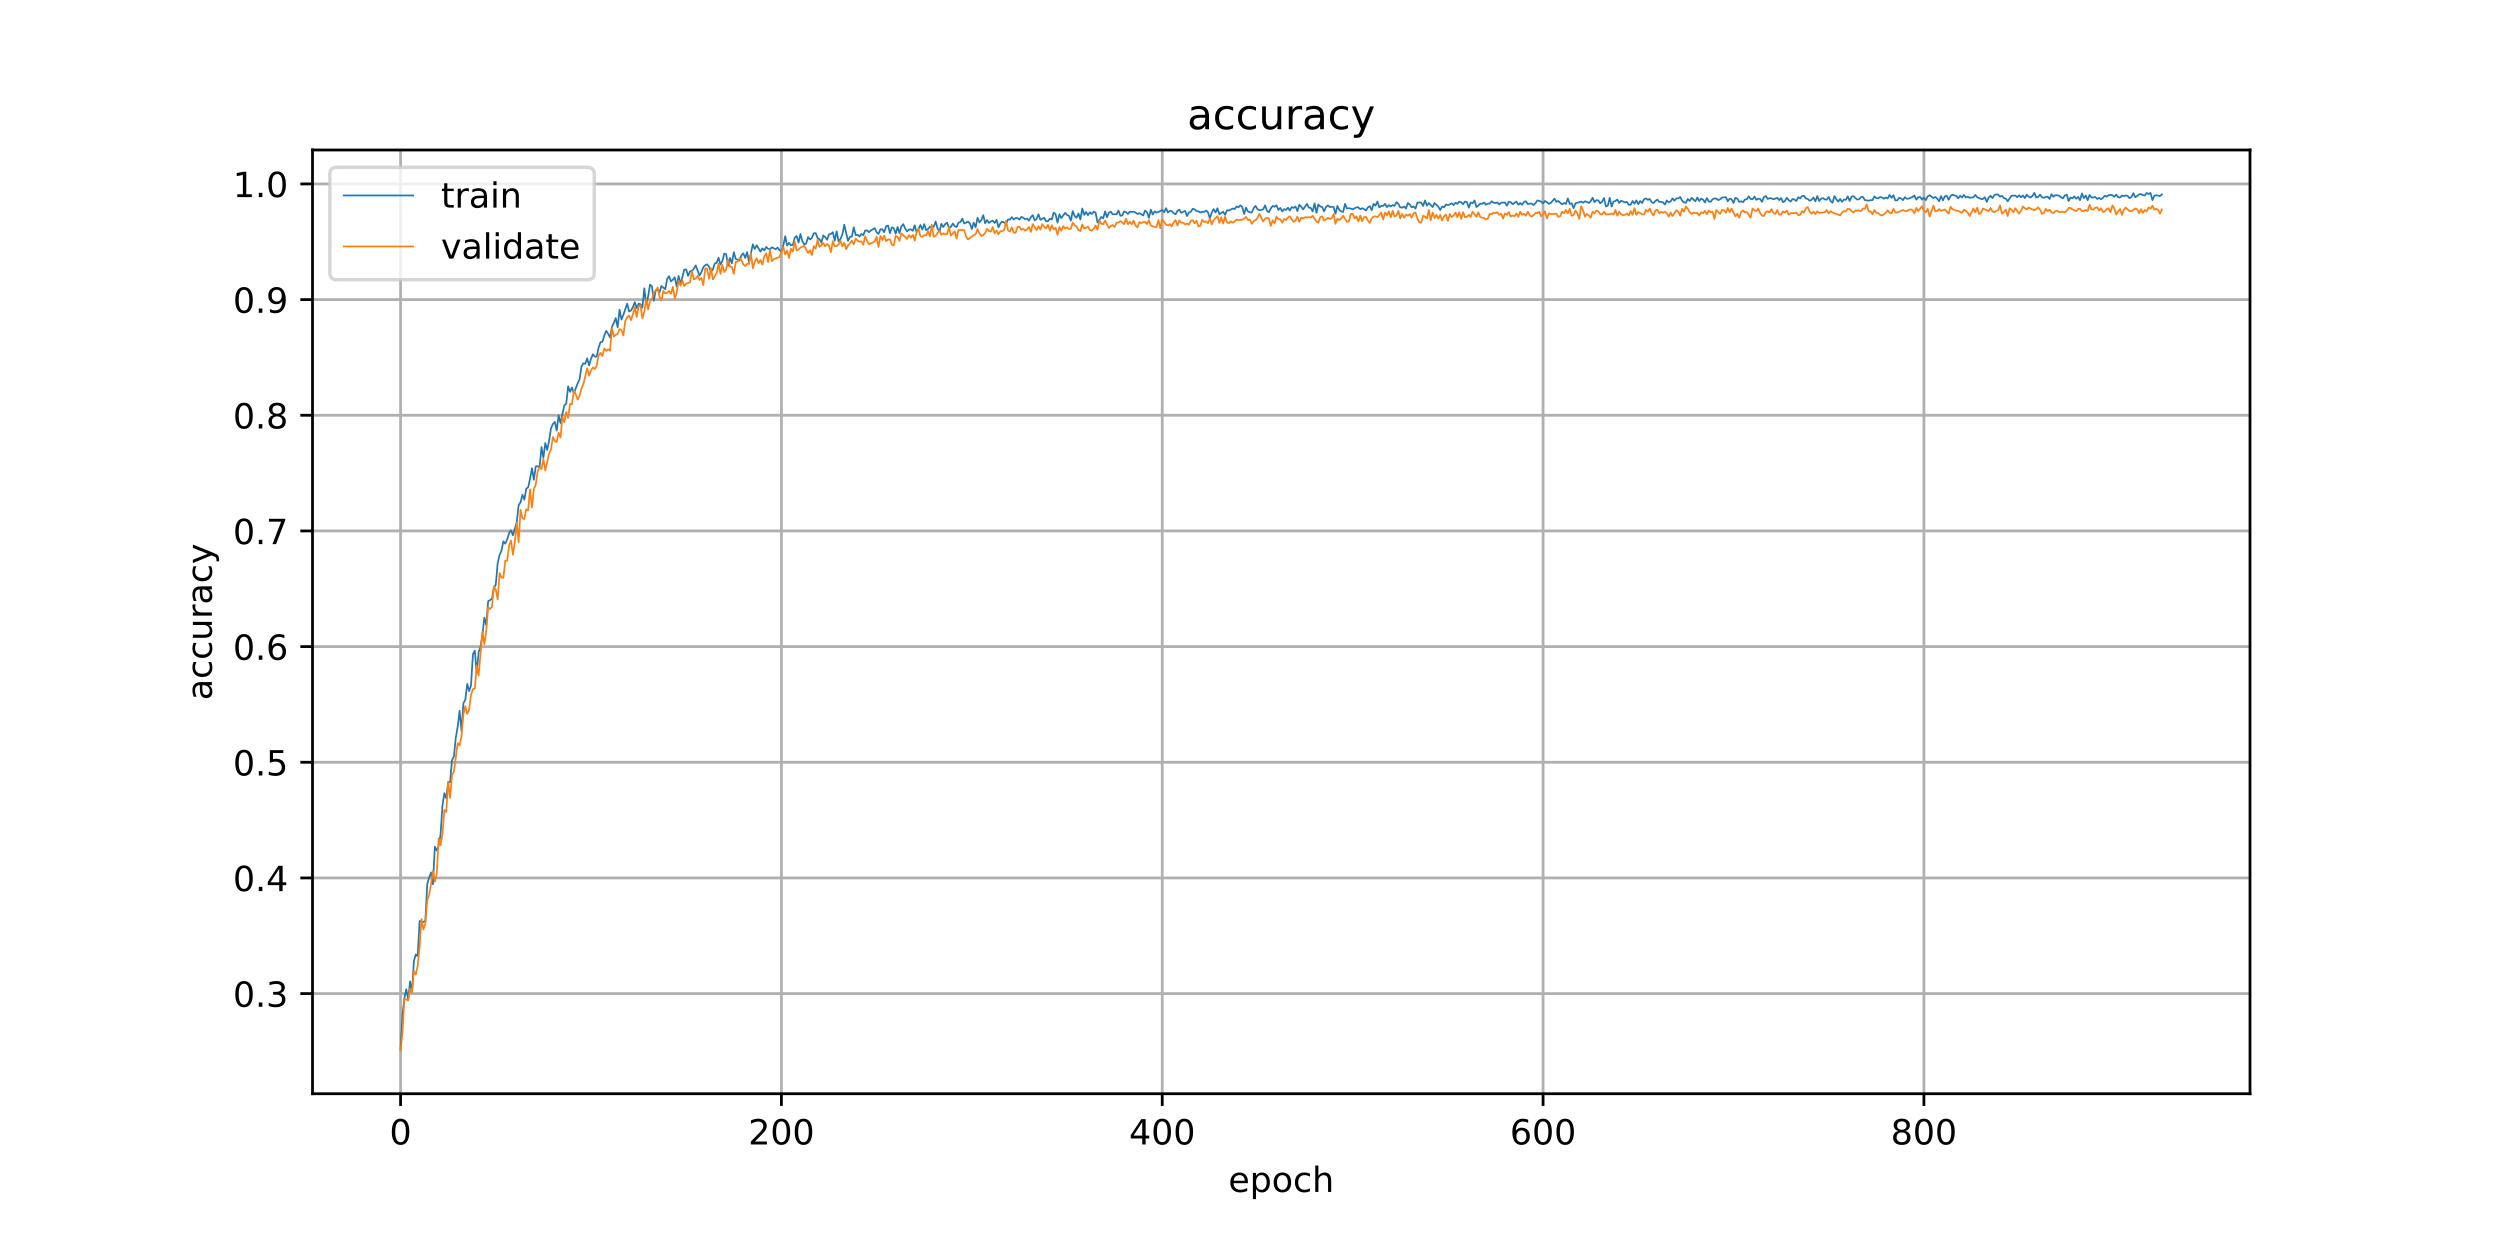 <?xml version="1.0" encoding="utf-8" standalone="no"?>
<!DOCTYPE svg PUBLIC "-//W3C//DTD SVG 1.1//EN"
  "http://www.w3.org/Graphics/SVG/1.1/DTD/svg11.dtd">
<!-- Created with matplotlib (https://matplotlib.org/) -->
<svg height="360pt" version="1.1" viewBox="0 0 720 360" width="720pt" xmlns="http://www.w3.org/2000/svg" xmlns:xlink="http://www.w3.org/1999/xlink">
 <defs>
  <style type="text/css">
*{stroke-linecap:butt;stroke-linejoin:round;}
  </style>
 </defs>
 <g id="figure_1">
  <g id="patch_1">
   <path d="M 0 360 
L 720 360 
L 720 0 
L 0 0 
z
" style="fill:#ffffff;"/>
  </g>
  <g id="axes_1">
   <g id="patch_2">
    <path d="M 90 315 
L 648 315 
L 648 43.2 
L 90 43.2 
z
" style="fill:#ffffff;"/>
   </g>
   <g id="matplotlib.axis_1">
    <g id="xtick_1">
     <g id="line2d_1">
      <path clip-path="url(#p18d511ea7f)" d="M 115.364 315 
L 115.364 43.2 
" style="fill:none;stroke:#b0b0b0;stroke-linecap:square;stroke-width:0.8;"/>
     </g>
     <g id="line2d_2">
      <defs>
       <path d="M 0 0 
L 0 3.5 
" id="m2231bd1f20" style="stroke:#000000;stroke-width:0.8;"/>
      </defs>
      <g>
       <use style="stroke:#000000;stroke-width:0.8;" x="115.364" xlink:href="#m2231bd1f20" y="315"/>
      </g>
     </g>
     <g id="text_1">
      <!-- 0 -->
      <defs>
       <path d="M 31.781 66.406 
Q 24.172 66.406 20.328 58.906 
Q 16.5 51.422 16.5 36.375 
Q 16.5 21.391 20.328 13.891 
Q 24.172 6.391 31.781 6.391 
Q 39.453 6.391 43.281 13.891 
Q 47.125 21.391 47.125 36.375 
Q 47.125 51.422 43.281 58.906 
Q 39.453 66.406 31.781 66.406 
z
M 31.781 74.219 
Q 44.047 74.219 50.516 64.516 
Q 56.984 54.828 56.984 36.375 
Q 56.984 17.969 50.516 8.266 
Q 44.047 -1.422 31.781 -1.422 
Q 19.531 -1.422 13.062 8.266 
Q 6.594 17.969 6.594 36.375 
Q 6.594 54.828 13.062 64.516 
Q 19.531 74.219 31.781 74.219 
z
" id="DejaVuSans-48"/>
      </defs>
      <g transform="translate(112.182 329.598)scale(0.1 -0.1)">
       <use xlink:href="#DejaVuSans-48"/>
      </g>
     </g>
    </g>
    <g id="xtick_2">
     <g id="line2d_3">
      <path clip-path="url(#p18d511ea7f)" d="M 225.044 315 
L 225.044 43.2 
" style="fill:none;stroke:#b0b0b0;stroke-linecap:square;stroke-width:0.8;"/>
     </g>
     <g id="line2d_4">
      <g>
       <use style="stroke:#000000;stroke-width:0.8;" x="225.044" xlink:href="#m2231bd1f20" y="315"/>
      </g>
     </g>
     <g id="text_2">
      <!-- 200 -->
      <defs>
       <path d="M 19.188 8.297 
L 53.609 8.297 
L 53.609 0 
L 7.328 0 
L 7.328 8.297 
Q 12.938 14.109 22.625 23.891 
Q 32.328 33.688 34.812 36.531 
Q 39.547 41.844 41.422 45.531 
Q 43.312 49.219 43.312 52.781 
Q 43.312 58.594 39.234 62.25 
Q 35.156 65.922 28.609 65.922 
Q 23.969 65.922 18.812 64.312 
Q 13.672 62.703 7.812 59.422 
L 7.812 69.391 
Q 13.766 71.781 18.938 73 
Q 24.125 74.219 28.422 74.219 
Q 39.75 74.219 46.484 68.547 
Q 53.219 62.891 53.219 53.422 
Q 53.219 48.922 51.531 44.891 
Q 49.859 40.875 45.406 35.406 
Q 44.188 33.984 37.641 27.219 
Q 31.109 20.453 19.188 8.297 
z
" id="DejaVuSans-50"/>
      </defs>
      <g transform="translate(215.5 329.598)scale(0.1 -0.1)">
       <use xlink:href="#DejaVuSans-50"/>
       <use x="63.623" xlink:href="#DejaVuSans-48"/>
       <use x="127.246" xlink:href="#DejaVuSans-48"/>
      </g>
     </g>
    </g>
    <g id="xtick_3">
     <g id="line2d_5">
      <path clip-path="url(#p18d511ea7f)" d="M 334.725 315 
L 334.725 43.2 
" style="fill:none;stroke:#b0b0b0;stroke-linecap:square;stroke-width:0.8;"/>
     </g>
     <g id="line2d_6">
      <g>
       <use style="stroke:#000000;stroke-width:0.8;" x="334.725" xlink:href="#m2231bd1f20" y="315"/>
      </g>
     </g>
     <g id="text_3">
      <!-- 400 -->
      <defs>
       <path d="M 37.797 64.312 
L 12.891 25.391 
L 37.797 25.391 
z
M 35.203 72.906 
L 47.609 72.906 
L 47.609 25.391 
L 58.016 25.391 
L 58.016 17.188 
L 47.609 17.188 
L 47.609 0 
L 37.797 0 
L 37.797 17.188 
L 4.891 17.188 
L 4.891 26.703 
z
" id="DejaVuSans-52"/>
      </defs>
      <g transform="translate(325.181 329.598)scale(0.1 -0.1)">
       <use xlink:href="#DejaVuSans-52"/>
       <use x="63.623" xlink:href="#DejaVuSans-48"/>
       <use x="127.246" xlink:href="#DejaVuSans-48"/>
      </g>
     </g>
    </g>
    <g id="xtick_4">
     <g id="line2d_7">
      <path clip-path="url(#p18d511ea7f)" d="M 444.405 315 
L 444.405 43.2 
" style="fill:none;stroke:#b0b0b0;stroke-linecap:square;stroke-width:0.8;"/>
     </g>
     <g id="line2d_8">
      <g>
       <use style="stroke:#000000;stroke-width:0.8;" x="444.405" xlink:href="#m2231bd1f20" y="315"/>
      </g>
     </g>
     <g id="text_4">
      <!-- 600 -->
      <defs>
       <path d="M 33.016 40.375 
Q 26.375 40.375 22.484 35.828 
Q 18.609 31.297 18.609 23.391 
Q 18.609 15.531 22.484 10.953 
Q 26.375 6.391 33.016 6.391 
Q 39.656 6.391 43.531 10.953 
Q 47.406 15.531 47.406 23.391 
Q 47.406 31.297 43.531 35.828 
Q 39.656 40.375 33.016 40.375 
z
M 52.594 71.297 
L 52.594 62.312 
Q 48.875 64.062 45.094 64.984 
Q 41.312 65.922 37.594 65.922 
Q 27.828 65.922 22.672 59.328 
Q 17.531 52.734 16.797 39.406 
Q 19.672 43.656 24.016 45.922 
Q 28.375 48.188 33.594 48.188 
Q 44.578 48.188 50.953 41.516 
Q 57.328 34.859 57.328 23.391 
Q 57.328 12.156 50.688 5.359 
Q 44.047 -1.422 33.016 -1.422 
Q 20.359 -1.422 13.672 8.266 
Q 6.984 17.969 6.984 36.375 
Q 6.984 53.656 15.188 63.938 
Q 23.391 74.219 37.203 74.219 
Q 40.922 74.219 44.703 73.484 
Q 48.484 72.75 52.594 71.297 
z
" id="DejaVuSans-54"/>
      </defs>
      <g transform="translate(434.862 329.598)scale(0.1 -0.1)">
       <use xlink:href="#DejaVuSans-54"/>
       <use x="63.623" xlink:href="#DejaVuSans-48"/>
       <use x="127.246" xlink:href="#DejaVuSans-48"/>
      </g>
     </g>
    </g>
    <g id="xtick_5">
     <g id="line2d_9">
      <path clip-path="url(#p18d511ea7f)" d="M 554.086 315 
L 554.086 43.2 
" style="fill:none;stroke:#b0b0b0;stroke-linecap:square;stroke-width:0.8;"/>
     </g>
     <g id="line2d_10">
      <g>
       <use style="stroke:#000000;stroke-width:0.8;" x="554.086" xlink:href="#m2231bd1f20" y="315"/>
      </g>
     </g>
     <g id="text_5">
      <!-- 800 -->
      <defs>
       <path d="M 31.781 34.625 
Q 24.75 34.625 20.719 30.859 
Q 16.703 27.094 16.703 20.516 
Q 16.703 13.922 20.719 10.156 
Q 24.75 6.391 31.781 6.391 
Q 38.812 6.391 42.859 10.172 
Q 46.922 13.969 46.922 20.516 
Q 46.922 27.094 42.891 30.859 
Q 38.875 34.625 31.781 34.625 
z
M 21.922 38.812 
Q 15.578 40.375 12.031 44.719 
Q 8.5 49.078 8.5 55.328 
Q 8.5 64.062 14.719 69.141 
Q 20.953 74.219 31.781 74.219 
Q 42.672 74.219 48.875 69.141 
Q 55.078 64.062 55.078 55.328 
Q 55.078 49.078 51.531 44.719 
Q 48 40.375 41.703 38.812 
Q 48.828 37.156 52.797 32.312 
Q 56.781 27.484 56.781 20.516 
Q 56.781 9.906 50.312 4.234 
Q 43.844 -1.422 31.781 -1.422 
Q 19.734 -1.422 13.25 4.234 
Q 6.781 9.906 6.781 20.516 
Q 6.781 27.484 10.781 32.312 
Q 14.797 37.156 21.922 38.812 
z
M 18.312 54.391 
Q 18.312 48.734 21.844 45.562 
Q 25.391 42.391 31.781 42.391 
Q 38.141 42.391 41.719 45.562 
Q 45.312 48.734 45.312 54.391 
Q 45.312 60.062 41.719 63.234 
Q 38.141 66.406 31.781 66.406 
Q 25.391 66.406 21.844 63.234 
Q 18.312 60.062 18.312 54.391 
z
" id="DejaVuSans-56"/>
      </defs>
      <g transform="translate(544.542 329.598)scale(0.1 -0.1)">
       <use xlink:href="#DejaVuSans-56"/>
       <use x="63.623" xlink:href="#DejaVuSans-48"/>
       <use x="127.246" xlink:href="#DejaVuSans-48"/>
      </g>
     </g>
    </g>
    <g id="text_6">
     <!-- epoch -->
     <defs>
      <path d="M 56.203 29.594 
L 56.203 25.203 
L 14.891 25.203 
Q 15.484 15.922 20.484 11.062 
Q 25.484 6.203 34.422 6.203 
Q 39.594 6.203 44.453 7.469 
Q 49.312 8.734 54.109 11.281 
L 54.109 2.781 
Q 49.266 0.734 44.188 -0.344 
Q 39.109 -1.422 33.891 -1.422 
Q 20.797 -1.422 13.156 6.188 
Q 5.516 13.812 5.516 26.812 
Q 5.516 40.234 12.766 48.109 
Q 20.016 56 32.328 56 
Q 43.359 56 49.781 48.891 
Q 56.203 41.797 56.203 29.594 
z
M 47.219 32.234 
Q 47.125 39.594 43.094 43.984 
Q 39.062 48.391 32.422 48.391 
Q 24.906 48.391 20.391 44.141 
Q 15.875 39.891 15.188 32.172 
z
" id="DejaVuSans-101"/>
      <path d="M 18.109 8.203 
L 18.109 -20.797 
L 9.078 -20.797 
L 9.078 54.688 
L 18.109 54.688 
L 18.109 46.391 
Q 20.953 51.266 25.266 53.625 
Q 29.594 56 35.594 56 
Q 45.562 56 51.781 48.094 
Q 58.016 40.188 58.016 27.297 
Q 58.016 14.406 51.781 6.484 
Q 45.562 -1.422 35.594 -1.422 
Q 29.594 -1.422 25.266 0.953 
Q 20.953 3.328 18.109 8.203 
z
M 48.688 27.297 
Q 48.688 37.203 44.609 42.844 
Q 40.531 48.484 33.406 48.484 
Q 26.266 48.484 22.188 42.844 
Q 18.109 37.203 18.109 27.297 
Q 18.109 17.391 22.188 11.75 
Q 26.266 6.109 33.406 6.109 
Q 40.531 6.109 44.609 11.75 
Q 48.688 17.391 48.688 27.297 
z
" id="DejaVuSans-112"/>
      <path d="M 30.609 48.391 
Q 23.391 48.391 19.188 42.75 
Q 14.984 37.109 14.984 27.297 
Q 14.984 17.484 19.156 11.844 
Q 23.344 6.203 30.609 6.203 
Q 37.797 6.203 41.984 11.859 
Q 46.188 17.531 46.188 27.297 
Q 46.188 37.016 41.984 42.703 
Q 37.797 48.391 30.609 48.391 
z
M 30.609 56 
Q 42.328 56 49.016 48.375 
Q 55.719 40.766 55.719 27.297 
Q 55.719 13.875 49.016 6.219 
Q 42.328 -1.422 30.609 -1.422 
Q 18.844 -1.422 12.172 6.219 
Q 5.516 13.875 5.516 27.297 
Q 5.516 40.766 12.172 48.375 
Q 18.844 56 30.609 56 
z
" id="DejaVuSans-111"/>
      <path d="M 48.781 52.594 
L 48.781 44.188 
Q 44.969 46.297 41.141 47.344 
Q 37.312 48.391 33.406 48.391 
Q 24.656 48.391 19.812 42.844 
Q 14.984 37.312 14.984 27.297 
Q 14.984 17.281 19.812 11.734 
Q 24.656 6.203 33.406 6.203 
Q 37.312 6.203 41.141 7.25 
Q 44.969 8.297 48.781 10.406 
L 48.781 2.094 
Q 45.016 0.344 40.984 -0.531 
Q 36.969 -1.422 32.422 -1.422 
Q 20.062 -1.422 12.781 6.344 
Q 5.516 14.109 5.516 27.297 
Q 5.516 40.672 12.859 48.328 
Q 20.219 56 33.016 56 
Q 37.156 56 41.109 55.141 
Q 45.062 54.297 48.781 52.594 
z
" id="DejaVuSans-99"/>
      <path d="M 54.891 33.016 
L 54.891 0 
L 45.906 0 
L 45.906 32.719 
Q 45.906 40.484 42.875 44.328 
Q 39.844 48.188 33.797 48.188 
Q 26.516 48.188 22.312 43.547 
Q 18.109 38.922 18.109 30.906 
L 18.109 0 
L 9.078 0 
L 9.078 75.984 
L 18.109 75.984 
L 18.109 46.188 
Q 21.344 51.125 25.703 53.562 
Q 30.078 56 35.797 56 
Q 45.219 56 50.047 50.172 
Q 54.891 44.344 54.891 33.016 
z
" id="DejaVuSans-104"/>
     </defs>
     <g transform="translate(353.772 343.277)scale(0.1 -0.1)">
      <use xlink:href="#DejaVuSans-101"/>
      <use x="61.523" xlink:href="#DejaVuSans-112"/>
      <use x="125" xlink:href="#DejaVuSans-111"/>
      <use x="186.182" xlink:href="#DejaVuSans-99"/>
      <use x="241.162" xlink:href="#DejaVuSans-104"/>
     </g>
    </g>
   </g>
   <g id="matplotlib.axis_2">
    <g id="ytick_1">
     <g id="line2d_11">
      <path clip-path="url(#p18d511ea7f)" d="M 90 286.156 
L 648 286.156 
" style="fill:none;stroke:#b0b0b0;stroke-linecap:square;stroke-width:0.8;"/>
     </g>
     <g id="line2d_12">
      <defs>
       <path d="M 0 0 
L -3.5 0 
" id="mc5ec45d9d6" style="stroke:#000000;stroke-width:0.8;"/>
      </defs>
      <g>
       <use style="stroke:#000000;stroke-width:0.8;" x="90" xlink:href="#mc5ec45d9d6" y="286.156"/>
      </g>
     </g>
     <g id="text_7">
      <!-- 0.3 -->
      <defs>
       <path d="M 10.688 12.406 
L 21 12.406 
L 21 0 
L 10.688 0 
z
" id="DejaVuSans-46"/>
       <path d="M 40.578 39.312 
Q 47.656 37.797 51.625 33 
Q 55.609 28.219 55.609 21.188 
Q 55.609 10.406 48.188 4.484 
Q 40.766 -1.422 27.094 -1.422 
Q 22.516 -1.422 17.656 -0.516 
Q 12.797 0.391 7.625 2.203 
L 7.625 11.719 
Q 11.719 9.328 16.594 8.109 
Q 21.484 6.891 26.812 6.891 
Q 36.078 6.891 40.938 10.547 
Q 45.797 14.203 45.797 21.188 
Q 45.797 27.641 41.281 31.266 
Q 36.766 34.906 28.719 34.906 
L 20.219 34.906 
L 20.219 43.016 
L 29.109 43.016 
Q 36.375 43.016 40.234 45.922 
Q 44.094 48.828 44.094 54.297 
Q 44.094 59.906 40.109 62.906 
Q 36.141 65.922 28.719 65.922 
Q 24.656 65.922 20.016 65.031 
Q 15.375 64.156 9.812 62.312 
L 9.812 71.094 
Q 15.438 72.656 20.344 73.438 
Q 25.25 74.219 29.594 74.219 
Q 40.828 74.219 47.359 69.109 
Q 53.906 64.016 53.906 55.328 
Q 53.906 49.266 50.438 45.094 
Q 46.969 40.922 40.578 39.312 
z
" id="DejaVuSans-51"/>
      </defs>
      <g transform="translate(67.097 289.955)scale(0.1 -0.1)">
       <use xlink:href="#DejaVuSans-48"/>
       <use x="63.623" xlink:href="#DejaVuSans-46"/>
       <use x="95.41" xlink:href="#DejaVuSans-51"/>
      </g>
     </g>
    </g>
    <g id="ytick_2">
     <g id="line2d_13">
      <path clip-path="url(#p18d511ea7f)" d="M 90 252.844 
L 648 252.844 
" style="fill:none;stroke:#b0b0b0;stroke-linecap:square;stroke-width:0.8;"/>
     </g>
     <g id="line2d_14">
      <g>
       <use style="stroke:#000000;stroke-width:0.8;" x="90" xlink:href="#mc5ec45d9d6" y="252.844"/>
      </g>
     </g>
     <g id="text_8">
      <!-- 0.4 -->
      <g transform="translate(67.097 256.643)scale(0.1 -0.1)">
       <use xlink:href="#DejaVuSans-48"/>
       <use x="63.623" xlink:href="#DejaVuSans-46"/>
       <use x="95.41" xlink:href="#DejaVuSans-52"/>
      </g>
     </g>
    </g>
    <g id="ytick_3">
     <g id="line2d_15">
      <path clip-path="url(#p18d511ea7f)" d="M 90 219.532 
L 648 219.532 
" style="fill:none;stroke:#b0b0b0;stroke-linecap:square;stroke-width:0.8;"/>
     </g>
     <g id="line2d_16">
      <g>
       <use style="stroke:#000000;stroke-width:0.8;" x="90" xlink:href="#mc5ec45d9d6" y="219.532"/>
      </g>
     </g>
     <g id="text_9">
      <!-- 0.5 -->
      <defs>
       <path d="M 10.797 72.906 
L 49.516 72.906 
L 49.516 64.594 
L 19.828 64.594 
L 19.828 46.734 
Q 21.969 47.469 24.109 47.828 
Q 26.266 48.188 28.422 48.188 
Q 40.625 48.188 47.75 41.5 
Q 54.891 34.812 54.891 23.391 
Q 54.891 11.625 47.562 5.094 
Q 40.234 -1.422 26.906 -1.422 
Q 22.312 -1.422 17.547 -0.641 
Q 12.797 0.141 7.719 1.703 
L 7.719 11.625 
Q 12.109 9.234 16.797 8.062 
Q 21.484 6.891 26.703 6.891 
Q 35.156 6.891 40.078 11.328 
Q 45.016 15.766 45.016 23.391 
Q 45.016 31 40.078 35.438 
Q 35.156 39.891 26.703 39.891 
Q 22.75 39.891 18.812 39.016 
Q 14.891 38.141 10.797 36.281 
z
" id="DejaVuSans-53"/>
      </defs>
      <g transform="translate(67.097 223.332)scale(0.1 -0.1)">
       <use xlink:href="#DejaVuSans-48"/>
       <use x="63.623" xlink:href="#DejaVuSans-46"/>
       <use x="95.41" xlink:href="#DejaVuSans-53"/>
      </g>
     </g>
    </g>
    <g id="ytick_4">
     <g id="line2d_17">
      <path clip-path="url(#p18d511ea7f)" d="M 90 186.22 
L 648 186.22 
" style="fill:none;stroke:#b0b0b0;stroke-linecap:square;stroke-width:0.8;"/>
     </g>
     <g id="line2d_18">
      <g>
       <use style="stroke:#000000;stroke-width:0.8;" x="90" xlink:href="#mc5ec45d9d6" y="186.22"/>
      </g>
     </g>
     <g id="text_10">
      <!-- 0.6 -->
      <g transform="translate(67.097 190.02)scale(0.1 -0.1)">
       <use xlink:href="#DejaVuSans-48"/>
       <use x="63.623" xlink:href="#DejaVuSans-46"/>
       <use x="95.41" xlink:href="#DejaVuSans-54"/>
      </g>
     </g>
    </g>
    <g id="ytick_5">
     <g id="line2d_19">
      <path clip-path="url(#p18d511ea7f)" d="M 90 152.909 
L 648 152.909 
" style="fill:none;stroke:#b0b0b0;stroke-linecap:square;stroke-width:0.8;"/>
     </g>
     <g id="line2d_20">
      <g>
       <use style="stroke:#000000;stroke-width:0.8;" x="90" xlink:href="#mc5ec45d9d6" y="152.909"/>
      </g>
     </g>
     <g id="text_11">
      <!-- 0.7 -->
      <defs>
       <path d="M 8.203 72.906 
L 55.078 72.906 
L 55.078 68.703 
L 28.609 0 
L 18.312 0 
L 43.219 64.594 
L 8.203 64.594 
z
" id="DejaVuSans-55"/>
      </defs>
      <g transform="translate(67.097 156.708)scale(0.1 -0.1)">
       <use xlink:href="#DejaVuSans-48"/>
       <use x="63.623" xlink:href="#DejaVuSans-46"/>
       <use x="95.41" xlink:href="#DejaVuSans-55"/>
      </g>
     </g>
    </g>
    <g id="ytick_6">
     <g id="line2d_21">
      <path clip-path="url(#p18d511ea7f)" d="M 90 119.597 
L 648 119.597 
" style="fill:none;stroke:#b0b0b0;stroke-linecap:square;stroke-width:0.8;"/>
     </g>
     <g id="line2d_22">
      <g>
       <use style="stroke:#000000;stroke-width:0.8;" x="90" xlink:href="#mc5ec45d9d6" y="119.597"/>
      </g>
     </g>
     <g id="text_12">
      <!-- 0.8 -->
      <g transform="translate(67.097 123.396)scale(0.1 -0.1)">
       <use xlink:href="#DejaVuSans-48"/>
       <use x="63.623" xlink:href="#DejaVuSans-46"/>
       <use x="95.41" xlink:href="#DejaVuSans-56"/>
      </g>
     </g>
    </g>
    <g id="ytick_7">
     <g id="line2d_23">
      <path clip-path="url(#p18d511ea7f)" d="M 90 86.285 
L 648 86.285 
" style="fill:none;stroke:#b0b0b0;stroke-linecap:square;stroke-width:0.8;"/>
     </g>
     <g id="line2d_24">
      <g>
       <use style="stroke:#000000;stroke-width:0.8;" x="90" xlink:href="#mc5ec45d9d6" y="86.285"/>
      </g>
     </g>
     <g id="text_13">
      <!-- 0.9 -->
      <defs>
       <path d="M 10.984 1.516 
L 10.984 10.5 
Q 14.703 8.734 18.5 7.812 
Q 22.312 6.891 25.984 6.891 
Q 35.75 6.891 40.891 13.453 
Q 46.047 20.016 46.781 33.406 
Q 43.953 29.203 39.594 26.953 
Q 35.25 24.703 29.984 24.703 
Q 19.047 24.703 12.672 31.312 
Q 6.297 37.938 6.297 49.422 
Q 6.297 60.641 12.938 67.422 
Q 19.578 74.219 30.609 74.219 
Q 43.266 74.219 49.922 64.516 
Q 56.594 54.828 56.594 36.375 
Q 56.594 19.141 48.406 8.859 
Q 40.234 -1.422 26.422 -1.422 
Q 22.703 -1.422 18.891 -0.688 
Q 15.094 0.047 10.984 1.516 
z
M 30.609 32.422 
Q 37.25 32.422 41.125 36.953 
Q 45.016 41.5 45.016 49.422 
Q 45.016 57.281 41.125 61.844 
Q 37.25 66.406 30.609 66.406 
Q 23.969 66.406 20.094 61.844 
Q 16.219 57.281 16.219 49.422 
Q 16.219 41.5 20.094 36.953 
Q 23.969 32.422 30.609 32.422 
z
" id="DejaVuSans-57"/>
      </defs>
      <g transform="translate(67.097 90.084)scale(0.1 -0.1)">
       <use xlink:href="#DejaVuSans-48"/>
       <use x="63.623" xlink:href="#DejaVuSans-46"/>
       <use x="95.41" xlink:href="#DejaVuSans-57"/>
      </g>
     </g>
    </g>
    <g id="ytick_8">
     <g id="line2d_25">
      <path clip-path="url(#p18d511ea7f)" d="M 90 52.973 
L 648 52.973 
" style="fill:none;stroke:#b0b0b0;stroke-linecap:square;stroke-width:0.8;"/>
     </g>
     <g id="line2d_26">
      <g>
       <use style="stroke:#000000;stroke-width:0.8;" x="90" xlink:href="#mc5ec45d9d6" y="52.973"/>
      </g>
     </g>
     <g id="text_14">
      <!-- 1.0 -->
      <defs>
       <path d="M 12.406 8.297 
L 28.516 8.297 
L 28.516 63.922 
L 10.984 60.406 
L 10.984 69.391 
L 28.422 72.906 
L 38.281 72.906 
L 38.281 8.297 
L 54.391 8.297 
L 54.391 0 
L 12.406 0 
z
" id="DejaVuSans-49"/>
      </defs>
      <g transform="translate(67.097 56.772)scale(0.1 -0.1)">
       <use xlink:href="#DejaVuSans-49"/>
       <use x="63.623" xlink:href="#DejaVuSans-46"/>
       <use x="95.41" xlink:href="#DejaVuSans-48"/>
      </g>
     </g>
    </g>
    <g id="text_15">
     <!-- accuracy -->
     <defs>
      <path d="M 34.281 27.484 
Q 23.391 27.484 19.188 25 
Q 14.984 22.516 14.984 16.5 
Q 14.984 11.719 18.141 8.906 
Q 21.297 6.109 26.703 6.109 
Q 34.188 6.109 38.703 11.406 
Q 43.219 16.703 43.219 25.484 
L 43.219 27.484 
z
M 52.203 31.203 
L 52.203 0 
L 43.219 0 
L 43.219 8.297 
Q 40.141 3.328 35.547 0.953 
Q 30.953 -1.422 24.312 -1.422 
Q 15.922 -1.422 10.953 3.297 
Q 6 8.016 6 15.922 
Q 6 25.141 12.172 29.828 
Q 18.359 34.516 30.609 34.516 
L 43.219 34.516 
L 43.219 35.406 
Q 43.219 41.609 39.141 45 
Q 35.062 48.391 27.688 48.391 
Q 23 48.391 18.547 47.266 
Q 14.109 46.141 10.016 43.891 
L 10.016 52.203 
Q 14.938 54.109 19.578 55.047 
Q 24.219 56 28.609 56 
Q 40.484 56 46.344 49.844 
Q 52.203 43.703 52.203 31.203 
z
" id="DejaVuSans-97"/>
      <path d="M 8.5 21.578 
L 8.5 54.688 
L 17.484 54.688 
L 17.484 21.922 
Q 17.484 14.156 20.5 10.266 
Q 23.531 6.391 29.594 6.391 
Q 36.859 6.391 41.078 11.031 
Q 45.312 15.672 45.312 23.688 
L 45.312 54.688 
L 54.297 54.688 
L 54.297 0 
L 45.312 0 
L 45.312 8.406 
Q 42.047 3.422 37.719 1 
Q 33.406 -1.422 27.688 -1.422 
Q 18.266 -1.422 13.375 4.438 
Q 8.5 10.297 8.5 21.578 
z
M 31.109 56 
z
" id="DejaVuSans-117"/>
      <path d="M 41.109 46.297 
Q 39.594 47.172 37.812 47.578 
Q 36.031 48 33.891 48 
Q 26.266 48 22.188 43.047 
Q 18.109 38.094 18.109 28.812 
L 18.109 0 
L 9.078 0 
L 9.078 54.688 
L 18.109 54.688 
L 18.109 46.188 
Q 20.953 51.172 25.484 53.578 
Q 30.031 56 36.531 56 
Q 37.453 56 38.578 55.875 
Q 39.703 55.766 41.062 55.516 
z
" id="DejaVuSans-114"/>
      <path d="M 32.172 -5.078 
Q 28.375 -14.844 24.75 -17.812 
Q 21.141 -20.797 15.094 -20.797 
L 7.906 -20.797 
L 7.906 -13.281 
L 13.188 -13.281 
Q 16.891 -13.281 18.938 -11.516 
Q 21 -9.766 23.484 -3.219 
L 25.094 0.875 
L 2.984 54.688 
L 12.5 54.688 
L 29.594 11.922 
L 46.688 54.688 
L 56.203 54.688 
z
" id="DejaVuSans-121"/>
     </defs>
     <g transform="translate(61.017 201.659)rotate(-90)scale(0.1 -0.1)">
      <use xlink:href="#DejaVuSans-97"/>
      <use x="61.279" xlink:href="#DejaVuSans-99"/>
      <use x="116.26" xlink:href="#DejaVuSans-99"/>
      <use x="171.24" xlink:href="#DejaVuSans-117"/>
      <use x="234.619" xlink:href="#DejaVuSans-114"/>
      <use x="275.732" xlink:href="#DejaVuSans-97"/>
      <use x="337.012" xlink:href="#DejaVuSans-99"/>
      <use x="391.992" xlink:href="#DejaVuSans-121"/>
     </g>
    </g>
   </g>
   <g id="line2d_27">
    <path clip-path="url(#p18d511ea7f)" d="M 115.364 302.062 
L 115.912 292.319 
L 116.46 287.489 
L 117.009 284.907 
L 117.557 287.905 
L 118.106 282.658 
L 118.654 285.74 
L 119.202 276.745 
L 119.751 274.913 
L 120.299 275.33 
L 120.848 265.253 
L 121.944 265.503 
L 122.493 265.253 
L 123.041 254.676 
L 123.59 252.761 
L 124.138 251.262 
L 124.686 254.676 
L 125.235 243.85 
L 125.783 244.933 
L 126.332 243.517 
L 126.88 240.352 
L 127.429 232.024 
L 127.977 228.443 
L 128.525 229.942 
L 129.074 225.362 
L 129.622 225.279 
L 130.171 218.949 
L 130.719 217.867 
L 131.267 212.454 
L 131.816 209.289 
L 132.364 204.709 
L 132.913 210.538 
L 133.461 202.543 
L 134.009 201.544 
L 134.558 196.963 
L 135.106 199.045 
L 135.655 197.38 
L 136.203 188.386 
L 136.751 187.386 
L 137.3 193.965 
L 137.848 187.803 
L 138.397 186.304 
L 138.945 182.806 
L 139.493 177.892 
L 140.042 179.974 
L 140.59 173.146 
L 141.687 172.479 
L 142.235 169.315 
L 142.784 168.399 
L 143.332 162.153 
L 143.881 159.821 
L 144.429 158.572 
L 144.977 155.907 
L 145.526 156.573 
L 146.074 155.324 
L 146.623 153.491 
L 147.171 152.742 
L 147.719 154.158 
L 148.816 150.493 
L 149.365 145.497 
L 149.913 144.664 
L 150.461 142.499 
L 151.01 143.914 
L 151.558 140.75 
L 152.107 140.333 
L 152.655 137.918 
L 153.203 134.837 
L 153.752 138.168 
L 154.3 134.337 
L 154.849 134.254 
L 155.397 134.67 
L 155.945 128.757 
L 156.494 131.839 
L 157.042 127.591 
L 157.591 129.59 
L 158.139 127.009 
L 158.687 123.344 
L 159.236 122.095 
L 159.784 121.512 
L 160.333 124.01 
L 160.881 119.597 
L 161.429 121.845 
L 162.526 116.765 
L 163.075 116.265 
L 163.623 111.269 
L 164.171 112.851 
L 164.72 111.602 
L 165.268 113.267 
L 166.365 110.436 
L 166.914 109.27 
L 167.462 105.606 
L 168.01 104.606 
L 168.559 104.773 
L 169.107 103.191 
L 169.656 105.273 
L 170.204 103.357 
L 170.752 102.025 
L 171.301 102.691 
L 171.849 102.691 
L 172.398 100.109 
L 172.946 98.527 
L 173.494 98.444 
L 174.043 96.611 
L 174.591 95.279 
L 175.14 96.112 
L 175.688 97.194 
L 176.236 94.113 
L 176.785 93.03 
L 177.333 91.615 
L 177.882 94.28 
L 178.43 89.2 
L 178.978 92.031 
L 179.527 90.699 
L 180.624 87.451 
L 181.172 89.699 
L 181.72 89.449 
L 182.269 88.45 
L 182.817 87.034 
L 183.366 88.783 
L 183.914 87.451 
L 184.462 87.617 
L 185.011 88.617 
L 185.559 83.037 
L 186.108 87.617 
L 186.656 85.452 
L 187.204 81.954 
L 187.753 82.454 
L 188.301 86.618 
L 188.85 83.62 
L 189.398 83.453 
L 189.946 84.119 
L 190.495 82.371 
L 191.592 83.287 
L 192.14 80.372 
L 192.688 79.539 
L 193.237 81.038 
L 193.785 80.538 
L 194.334 79.872 
L 194.882 82.537 
L 195.43 79.456 
L 195.979 81.871 
L 197.076 77.624 
L 197.624 77.624 
L 198.172 79.456 
L 198.721 78.123 
L 199.269 78.04 
L 199.818 77.374 
L 200.366 76.458 
L 201.463 79.373 
L 202.011 78.373 
L 202.56 76.957 
L 203.108 76.374 
L 203.657 76.125 
L 204.205 76.874 
L 204.753 78.207 
L 205.302 77.624 
L 205.85 75.875 
L 206.399 75.708 
L 206.947 74.209 
L 207.495 76.208 
L 208.044 75.209 
L 208.592 73.043 
L 209.141 73.21 
L 209.689 76.541 
L 210.237 74.292 
L 210.786 75.875 
L 211.334 72.627 
L 211.883 74.542 
L 212.979 75.042 
L 213.528 73.543 
L 214.076 72.96 
L 214.625 74.292 
L 215.173 72.627 
L 215.721 75.458 
L 216.818 70.378 
L 217.367 71.711 
L 217.915 70.628 
L 219.012 72.46 
L 219.56 71.544 
L 220.109 72.127 
L 220.657 71.128 
L 221.205 71.628 
L 221.754 71.794 
L 222.302 71.211 
L 223.399 71.794 
L 223.947 71.294 
L 224.496 72.044 
L 225.044 72.377 
L 225.593 70.795 
L 226.141 68.047 
L 226.689 70.711 
L 227.238 69.962 
L 227.786 70.628 
L 228.335 70.545 
L 228.883 68.463 
L 229.431 67.963 
L 229.98 69.879 
L 230.528 67.38 
L 231.077 69.462 
L 231.625 70.378 
L 232.173 70.128 
L 232.722 68.296 
L 233.27 68.963 
L 233.819 68.546 
L 234.367 67.214 
L 234.915 67.13 
L 235.464 68.546 
L 236.012 68.879 
L 236.561 69.879 
L 237.109 67.797 
L 237.657 68.296 
L 238.206 69.046 
L 238.754 67.464 
L 239.303 67.38 
L 239.851 66.881 
L 240.4 69.296 
L 240.948 66.631 
L 241.496 69.462 
L 242.045 68.879 
L 242.593 67.547 
L 243.142 64.715 
L 244.238 69.379 
L 244.787 68.213 
L 245.335 68.13 
L 245.884 65.465 
L 246.432 67.713 
L 246.98 67.63 
L 247.529 68.13 
L 248.077 67.38 
L 248.626 67.713 
L 249.174 66.381 
L 249.722 66.381 
L 250.271 66.881 
L 250.819 66.381 
L 251.916 65.715 
L 252.464 66.881 
L 253.013 67.38 
L 253.561 66.048 
L 254.11 66.048 
L 254.658 66.881 
L 255.206 65.132 
L 255.755 64.965 
L 256.303 67.13 
L 256.852 65.465 
L 257.4 65.715 
L 257.948 67.297 
L 258.497 65.382 
L 259.045 67.13 
L 259.594 65.215 
L 260.142 64.549 
L 260.69 65.798 
L 261.239 66.631 
L 261.787 66.131 
L 262.336 66.048 
L 262.884 66.464 
L 263.432 64.882 
L 263.981 66.881 
L 264.529 65.965 
L 265.078 64.799 
L 265.626 66.131 
L 266.174 64.549 
L 266.723 66.298 
L 267.271 65.965 
L 267.82 65.298 
L 268.916 65.298 
L 269.465 63.799 
L 270.013 65.798 
L 270.562 66.714 
L 271.11 64.465 
L 271.658 65.382 
L 272.207 64.549 
L 272.755 64.132 
L 273.304 65.631 
L 273.852 65.382 
L 274.4 64.382 
L 274.949 65.132 
L 275.497 65.382 
L 276.046 64.132 
L 276.594 63.966 
L 277.143 62.966 
L 277.691 64.382 
L 278.788 63.799 
L 279.336 64.382 
L 279.885 65.965 
L 280.433 64.132 
L 280.981 65.465 
L 281.53 62.717 
L 282.078 64.049 
L 282.627 63.383 
L 283.175 61.967 
L 283.723 64.299 
L 284.272 63.383 
L 284.82 64.216 
L 285.369 63.799 
L 285.917 63.549 
L 286.465 64.216 
L 287.014 63.3 
L 287.562 65.465 
L 288.111 64.299 
L 288.659 63.799 
L 289.756 64.382 
L 290.304 63.216 
L 290.853 63.216 
L 291.401 62.55 
L 291.949 63.216 
L 292.498 62.8 
L 293.046 62.8 
L 293.595 63.216 
L 294.143 62.467 
L 294.691 62.717 
L 295.24 63.133 
L 295.788 62.966 
L 296.337 63.549 
L 296.885 62.55 
L 297.433 61.967 
L 297.982 63.466 
L 298.53 63.05 
L 299.079 61.717 
L 299.627 63.3 
L 300.724 62.717 
L 301.272 63.716 
L 301.821 63.716 
L 302.369 62.966 
L 302.917 63.216 
L 303.466 61.218 
L 304.014 61.717 
L 304.563 64.132 
L 305.111 61.717 
L 305.659 62.8 
L 306.756 61.301 
L 307.305 61.884 
L 307.853 62.134 
L 308.401 63.549 
L 308.95 60.801 
L 309.498 62.217 
L 310.047 62.717 
L 310.595 61.467 
L 311.143 63.216 
L 311.692 60.052 
L 312.24 61.884 
L 312.789 61.051 
L 313.337 61.967 
L 313.886 61.134 
L 314.434 61.634 
L 314.982 60.968 
L 315.531 61.218 
L 316.079 64.049 
L 316.628 63.383 
L 317.176 62.467 
L 317.724 62.883 
L 318.273 60.884 
L 318.821 62.55 
L 319.37 61.218 
L 319.918 60.968 
L 320.466 61.717 
L 321.563 61.717 
L 322.112 60.635 
L 322.66 62.134 
L 323.208 62.05 
L 323.757 60.884 
L 324.305 61.134 
L 324.854 61.634 
L 325.402 60.968 
L 325.95 61.051 
L 326.499 60.968 
L 327.047 61.218 
L 327.596 61.634 
L 328.144 61.384 
L 329.241 62.05 
L 329.789 60.635 
L 330.338 61.134 
L 330.886 62.717 
L 331.434 60.385 
L 331.983 61.801 
L 332.531 60.884 
L 333.08 61.218 
L 333.628 61.051 
L 334.725 60.468 
L 335.273 61.134 
L 335.822 59.968 
L 336.37 61.218 
L 336.918 60.718 
L 337.467 60.801 
L 338.015 61.384 
L 338.564 61.717 
L 339.112 60.718 
L 339.66 60.385 
L 340.209 61.301 
L 341.306 60.718 
L 341.854 62.217 
L 342.402 61.218 
L 342.951 60.968 
L 343.499 60.135 
L 344.048 60.301 
L 344.596 60.801 
L 345.144 60.884 
L 345.693 61.218 
L 346.241 60.968 
L 346.79 61.051 
L 347.338 60.635 
L 347.886 61.134 
L 348.435 62.883 
L 348.983 61.218 
L 349.532 60.218 
L 350.08 61.218 
L 350.629 59.968 
L 351.177 61.717 
L 352.274 60.968 
L 352.822 61.884 
L 353.371 60.551 
L 353.919 60.635 
L 355.016 60.052 
L 355.564 60.218 
L 356.113 59.469 
L 356.661 59.719 
L 357.209 59.136 
L 357.758 59.552 
L 358.306 61.634 
L 358.855 59.802 
L 359.403 60.884 
L 359.951 61.134 
L 360.5 61.218 
L 361.048 59.968 
L 361.597 59.302 
L 362.145 60.218 
L 362.693 60.551 
L 363.79 60.301 
L 364.339 59.136 
L 364.887 60.718 
L 365.435 61.134 
L 365.984 60.052 
L 366.532 59.302 
L 367.081 59.552 
L 367.629 59.136 
L 368.177 60.468 
L 368.726 59.885 
L 369.274 60.884 
L 369.823 60.218 
L 370.371 60.468 
L 370.919 59.802 
L 371.468 60.635 
L 372.016 59.635 
L 372.565 59.885 
L 373.113 59.469 
L 373.661 60.801 
L 374.21 58.969 
L 374.758 59.552 
L 375.307 60.301 
L 376.403 58.719 
L 376.952 59.802 
L 377.5 59.885 
L 378.049 60.884 
L 378.597 58.553 
L 379.145 61.301 
L 379.694 58.886 
L 380.242 59.469 
L 380.791 59.635 
L 381.339 60.884 
L 381.887 59.635 
L 382.436 59.136 
L 382.984 59.635 
L 383.533 59.552 
L 384.081 59.635 
L 384.629 61.551 
L 385.178 59.302 
L 385.726 60.468 
L 386.275 60.884 
L 386.823 61.051 
L 387.371 58.719 
L 387.92 60.052 
L 388.468 59.968 
L 389.017 60.052 
L 389.565 60.301 
L 390.662 59.719 
L 391.21 59.719 
L 391.759 60.301 
L 392.307 59.968 
L 392.856 60.218 
L 393.404 60.635 
L 393.952 59.719 
L 394.501 59.385 
L 395.049 60.551 
L 395.598 58.719 
L 396.146 59.219 
L 396.694 58.053 
L 397.243 59.719 
L 397.791 59.302 
L 398.34 59.302 
L 398.888 58.719 
L 399.436 59.635 
L 399.985 59.052 
L 400.533 59.469 
L 401.082 59.052 
L 401.63 59.302 
L 402.178 58.219 
L 402.727 58.719 
L 403.275 59.719 
L 403.824 59.802 
L 404.372 59.469 
L 404.92 60.052 
L 405.469 58.469 
L 406.017 58.886 
L 406.566 59.719 
L 407.114 59.469 
L 407.662 60.052 
L 408.211 58.386 
L 408.759 58.303 
L 409.308 58.386 
L 409.856 59.302 
L 410.404 57.72 
L 410.953 59.219 
L 411.501 58.469 
L 412.598 59.635 
L 413.146 58.469 
L 414.243 59.552 
L 414.792 60.468 
L 415.34 59.469 
L 415.888 59.719 
L 416.437 58.886 
L 416.985 59.052 
L 417.534 58.886 
L 418.082 58.553 
L 418.63 59.052 
L 419.179 58.386 
L 419.727 58.719 
L 420.276 58.053 
L 420.824 58.303 
L 421.372 58.802 
L 421.921 58.053 
L 422.469 58.219 
L 423.018 59.802 
L 423.566 58.303 
L 424.114 58.553 
L 424.663 57.72 
L 425.211 59.635 
L 425.76 59.219 
L 426.308 58.636 
L 426.857 58.719 
L 427.405 58.303 
L 427.953 58.969 
L 428.502 58.636 
L 429.05 58.636 
L 429.599 57.97 
L 430.147 58.386 
L 430.695 58.469 
L 431.244 58.303 
L 431.792 58.886 
L 432.341 58.386 
L 433.437 58.303 
L 433.986 59.219 
L 434.534 58.136 
L 435.083 58.219 
L 435.631 58.802 
L 436.728 58.053 
L 437.276 58.969 
L 437.825 58.469 
L 438.373 58.969 
L 438.921 58.136 
L 439.47 57.97 
L 440.018 58.802 
L 440.567 58.636 
L 441.115 58.636 
L 441.663 59.052 
L 442.212 58.553 
L 442.76 57.72 
L 443.857 58.053 
L 444.405 58.553 
L 444.954 57.886 
L 445.502 58.219 
L 446.051 58.719 
L 446.599 58.469 
L 447.696 57.22 
L 448.244 58.136 
L 448.793 57.886 
L 449.889 58.886 
L 450.438 58.469 
L 450.986 58.719 
L 451.535 57.137 
L 452.083 58.719 
L 452.631 58.553 
L 453.18 59.968 
L 453.728 58.553 
L 455.373 58.053 
L 455.922 58.386 
L 456.47 57.97 
L 457.019 58.136 
L 457.567 58.469 
L 458.115 57.97 
L 458.664 56.97 
L 459.212 58.219 
L 459.761 57.637 
L 460.309 57.72 
L 460.857 58.553 
L 461.406 58.053 
L 461.954 57.054 
L 462.503 59.469 
L 463.051 59.219 
L 463.6 56.97 
L 464.148 59.469 
L 464.696 58.053 
L 465.245 57.886 
L 465.793 57.47 
L 466.342 58.469 
L 466.89 57.803 
L 467.987 58.303 
L 468.535 58.136 
L 469.084 58.969 
L 469.632 58.969 
L 470.18 57.886 
L 470.729 58.636 
L 471.277 57.72 
L 471.826 58.802 
L 472.374 57.886 
L 472.922 58.469 
L 473.471 57.387 
L 474.019 57.137 
L 474.568 57.553 
L 475.116 57.303 
L 475.664 58.219 
L 476.213 58.469 
L 476.761 57.886 
L 477.31 57.47 
L 477.858 58.136 
L 478.406 58.136 
L 478.955 58.303 
L 479.503 58.886 
L 480.052 57.72 
L 480.6 58.303 
L 481.148 57.97 
L 481.697 57.137 
L 482.245 57.803 
L 482.794 57.137 
L 483.342 57.137 
L 483.89 56.72 
L 484.439 57.803 
L 484.987 58.303 
L 485.536 58.386 
L 486.084 57.303 
L 486.632 57.886 
L 487.181 56.97 
L 488.278 57.97 
L 488.826 56.887 
L 489.374 57.886 
L 489.923 57.22 
L 490.471 57.47 
L 491.02 58.303 
L 491.568 57.054 
L 492.116 57.97 
L 492.665 58.136 
L 493.213 57.387 
L 493.762 57.137 
L 494.31 57.22 
L 494.858 57.637 
L 495.407 57.387 
L 495.955 56.887 
L 497.052 56.804 
L 497.6 57.97 
L 498.149 57.22 
L 498.697 57.387 
L 499.246 58.469 
L 499.794 56.97 
L 500.343 57.22 
L 500.891 58.136 
L 501.439 57.97 
L 501.988 58.219 
L 502.536 57.47 
L 503.085 57.387 
L 503.633 56.554 
L 504.181 57.303 
L 504.73 57.387 
L 505.278 56.637 
L 505.827 57.553 
L 506.375 57.22 
L 506.923 57.303 
L 507.472 58.136 
L 508.02 56.72 
L 508.569 56.471 
L 509.117 57.303 
L 509.665 57.054 
L 510.214 57.137 
L 510.762 57.387 
L 511.859 56.97 
L 512.407 57.637 
L 512.956 57.054 
L 513.504 58.219 
L 514.053 57.886 
L 514.601 56.97 
L 515.149 57.637 
L 515.698 58.053 
L 516.246 57.303 
L 516.795 57.47 
L 517.343 57.886 
L 517.891 56.804 
L 518.44 57.137 
L 518.988 56.471 
L 519.537 56.387 
L 520.085 57.137 
L 520.633 57.303 
L 521.182 57.803 
L 521.73 57.553 
L 522.279 56.887 
L 522.827 57.97 
L 523.375 56.471 
L 523.924 57.886 
L 524.472 57.22 
L 525.021 57.054 
L 525.569 57.47 
L 526.117 57.47 
L 526.666 56.72 
L 527.214 57.886 
L 527.763 58.386 
L 528.311 56.471 
L 528.859 57.387 
L 529.408 58.053 
L 529.956 57.303 
L 530.505 58.136 
L 531.053 57.47 
L 531.601 57.553 
L 532.15 56.554 
L 532.698 57.886 
L 533.247 56.637 
L 533.795 56.471 
L 534.343 57.054 
L 534.892 57.47 
L 535.44 57.387 
L 535.989 56.72 
L 536.537 56.72 
L 537.086 57.637 
L 538.182 57.803 
L 538.731 57.637 
L 539.279 57.637 
L 539.828 56.554 
L 540.376 57.054 
L 540.924 57.137 
L 541.473 56.72 
L 542.021 56.887 
L 542.57 57.22 
L 543.118 56.887 
L 543.666 57.137 
L 544.215 56.138 
L 544.763 56.97 
L 545.312 56.221 
L 545.86 57.72 
L 546.408 57.72 
L 546.957 56.97 
L 547.505 57.137 
L 548.054 57.637 
L 548.602 56.804 
L 549.15 57.22 
L 549.699 57.22 
L 550.796 56.72 
L 551.344 56.304 
L 551.892 57.47 
L 552.441 56.804 
L 552.989 56.72 
L 553.538 57.47 
L 554.086 56.887 
L 554.634 57.637 
L 555.183 56.554 
L 555.731 56.221 
L 556.828 57.054 
L 557.376 56.72 
L 557.925 57.22 
L 558.473 57.97 
L 559.022 56.471 
L 559.57 57.72 
L 560.118 56.554 
L 560.667 56.387 
L 561.215 57.553 
L 561.764 56.471 
L 562.312 56.054 
L 562.86 56.304 
L 563.409 56.387 
L 563.957 57.137 
L 564.506 56.387 
L 565.054 56.887 
L 565.602 56.138 
L 566.151 56.887 
L 566.699 56.637 
L 567.248 56.97 
L 568.344 56.804 
L 568.893 56.138 
L 569.441 56.804 
L 570.538 57.303 
L 571.086 57.303 
L 571.635 56.804 
L 572.183 58.136 
L 572.732 56.887 
L 573.28 56.387 
L 573.829 57.054 
L 574.377 56.221 
L 574.925 55.971 
L 575.474 56.054 
L 576.022 56.637 
L 576.571 56.387 
L 577.119 57.054 
L 577.667 57.22 
L 578.216 57.97 
L 579.313 56.387 
L 580.409 56.304 
L 580.958 56.804 
L 581.506 56.221 
L 582.055 56.804 
L 582.603 56.304 
L 583.151 57.054 
L 583.7 56.054 
L 584.248 56.637 
L 584.797 56.887 
L 585.345 56.471 
L 585.893 55.555 
L 586.442 56.887 
L 586.99 56.72 
L 587.539 56.054 
L 588.087 56.804 
L 588.635 56.97 
L 589.184 56.72 
L 589.732 56.637 
L 590.281 57.303 
L 590.829 55.971 
L 591.377 56.637 
L 591.926 56.221 
L 592.474 56.221 
L 593.023 56.387 
L 594.119 57.137 
L 594.668 56.304 
L 595.216 56.054 
L 595.765 57.886 
L 596.313 56.887 
L 596.861 57.137 
L 597.41 56.554 
L 597.958 57.22 
L 598.507 56.72 
L 599.055 57.637 
L 599.603 55.721 
L 600.152 57.054 
L 600.7 56.304 
L 601.249 57.637 
L 601.797 56.138 
L 602.345 56.887 
L 602.894 56.887 
L 603.442 56.72 
L 603.991 57.303 
L 604.539 56.97 
L 605.087 57.387 
L 605.636 56.97 
L 606.184 56.387 
L 606.733 56.637 
L 607.281 56.221 
L 607.829 56.138 
L 608.378 56.221 
L 608.926 56.637 
L 609.475 56.054 
L 610.023 56.804 
L 610.571 56.887 
L 611.12 56.304 
L 611.668 56.471 
L 612.217 56.304 
L 612.765 56.387 
L 613.314 57.054 
L 613.862 56.72 
L 614.41 55.638 
L 614.959 56.804 
L 615.507 56.471 
L 616.056 55.971 
L 616.604 55.888 
L 617.152 56.221 
L 617.701 56.304 
L 618.249 55.555 
L 618.798 55.888 
L 619.346 55.555 
L 619.894 57.637 
L 620.443 56.387 
L 620.991 56.221 
L 622.088 56.471 
L 622.636 55.971 
L 622.636 55.971 
" style="fill:none;stroke:#1f77b4;stroke-linecap:square;stroke-width:0.5;"/>
   </g>
   <g id="line2d_28">
    <path clip-path="url(#p18d511ea7f)" d="M 115.364 302.645 
L 115.912 297.399 
L 116.46 287.738 
L 117.009 287.822 
L 117.557 288.155 
L 118.106 284.74 
L 118.654 285.906 
L 119.202 279.66 
L 119.751 280.66 
L 120.299 278.161 
L 120.848 272.665 
L 121.396 264.67 
L 121.944 267.668 
L 122.493 266.002 
L 123.041 259.34 
L 123.59 257.674 
L 124.138 254.593 
L 124.686 250.845 
L 125.235 253.927 
L 125.783 251.595 
L 126.332 241.518 
L 126.88 243.434 
L 127.429 240.269 
L 127.977 233.273 
L 128.525 233.856 
L 129.074 225.112 
L 129.622 229.776 
L 130.171 223.28 
L 130.719 222.197 
L 131.816 214.036 
L 132.364 214.702 
L 132.913 212.037 
L 133.461 205.791 
L 134.009 203.376 
L 134.558 205.625 
L 135.106 204.375 
L 135.655 200.128 
L 136.203 198.463 
L 136.751 198.296 
L 137.3 191.634 
L 137.848 194.548 
L 138.945 181.973 
L 139.493 185.554 
L 140.042 181.723 
L 140.59 174.894 
L 141.139 175.394 
L 141.687 174.811 
L 142.235 168.982 
L 142.784 169.814 
L 143.332 172.646 
L 143.881 165.067 
L 144.429 166.317 
L 144.977 166.4 
L 145.526 161.486 
L 146.074 161.486 
L 146.623 157.073 
L 147.171 155.657 
L 147.719 159.737 
L 148.268 156.156 
L 148.816 150.577 
L 149.365 156.156 
L 149.913 146.829 
L 150.461 149.244 
L 151.01 149.494 
L 151.558 146.663 
L 152.107 146.996 
L 152.655 140.916 
L 153.203 146.163 
L 153.752 140.75 
L 154.3 139.584 
L 154.849 135.753 
L 155.397 134.504 
L 155.945 135.087 
L 156.494 132.172 
L 157.042 135.503 
L 158.139 130.673 
L 158.687 129.424 
L 159.236 125.843 
L 159.784 127.092 
L 160.333 127.258 
L 160.881 124.593 
L 161.429 126.009 
L 161.978 120.013 
L 162.526 121.595 
L 163.075 118.681 
L 163.623 120.346 
L 164.171 116.349 
L 164.72 116.432 
L 165.268 112.601 
L 165.817 113.517 
L 166.365 115.1 
L 166.914 114.017 
L 167.462 111.935 
L 168.01 110.686 
L 169.107 106.022 
L 169.656 108.187 
L 170.204 106.688 
L 170.752 105.855 
L 171.301 106.272 
L 171.849 105.356 
L 172.398 102.358 
L 172.946 101.608 
L 173.494 102.524 
L 174.043 100.359 
L 174.591 101.109 
L 175.14 100.609 
L 175.688 101.025 
L 176.236 94.446 
L 176.785 96.945 
L 177.333 96.445 
L 177.882 96.195 
L 178.43 94.779 
L 178.978 95.029 
L 179.527 96.611 
L 180.075 92.447 
L 180.624 91.365 
L 181.172 90.865 
L 181.72 92.198 
L 182.269 90.532 
L 182.817 88.45 
L 183.366 91.282 
L 183.914 88.283 
L 184.462 87.95 
L 185.011 91.698 
L 185.559 89.783 
L 186.108 86.118 
L 186.656 89.116 
L 187.204 86.701 
L 187.753 86.201 
L 188.301 84.286 
L 188.85 83.703 
L 189.398 82.787 
L 189.946 85.452 
L 190.495 86.535 
L 191.043 83.786 
L 191.592 84.453 
L 192.14 84.369 
L 192.688 83.786 
L 193.237 84.619 
L 193.785 82.62 
L 194.334 85.952 
L 194.882 84.369 
L 195.43 80.788 
L 195.979 82.287 
L 196.527 80.788 
L 197.076 82.371 
L 197.624 81.704 
L 198.721 81.288 
L 199.269 78.123 
L 199.818 80.455 
L 200.366 80.205 
L 200.914 79.456 
L 201.463 80.622 
L 202.011 80.039 
L 202.56 82.121 
L 203.108 77.291 
L 203.657 77.374 
L 204.205 80.289 
L 204.753 77.207 
L 205.302 80.455 
L 206.399 78.623 
L 206.947 75.958 
L 207.495 78.873 
L 208.044 76.291 
L 208.592 78.373 
L 209.141 77.54 
L 209.689 74.792 
L 210.237 76.791 
L 210.786 76.874 
L 211.334 78.873 
L 211.883 75.458 
L 212.431 75.375 
L 212.979 74.376 
L 213.528 74.792 
L 214.076 76.125 
L 214.625 76.624 
L 215.173 75.958 
L 215.721 76.041 
L 216.27 72.96 
L 216.818 77.291 
L 217.367 75.458 
L 217.915 74.376 
L 218.463 75.792 
L 219.012 74.875 
L 219.56 76.208 
L 220.109 73.876 
L 220.657 72.96 
L 221.205 75.458 
L 221.754 71.961 
L 222.302 75.209 
L 222.851 74.626 
L 224.496 74.043 
L 225.593 71.128 
L 226.141 73.293 
L 226.689 72.127 
L 227.238 74.292 
L 227.786 71.628 
L 228.335 72.46 
L 228.883 69.546 
L 229.431 72.127 
L 229.98 71.877 
L 230.528 71.294 
L 231.625 70.795 
L 232.722 72.877 
L 233.27 72.044 
L 233.819 73.46 
L 234.367 70.878 
L 234.915 71.628 
L 235.464 69.046 
L 236.012 71.128 
L 237.109 69.962 
L 237.657 70.961 
L 238.206 70.295 
L 238.754 70.795 
L 239.303 72.627 
L 239.851 69.462 
L 240.4 70.878 
L 240.948 70.878 
L 241.496 70.462 
L 242.045 69.296 
L 242.593 70.961 
L 243.142 69.879 
L 243.69 71.794 
L 244.238 70.711 
L 245.335 69.296 
L 245.884 70.378 
L 246.432 68.713 
L 246.98 69.296 
L 247.529 69.629 
L 248.077 69.546 
L 248.626 70.462 
L 249.174 68.047 
L 249.722 69.379 
L 250.271 70.378 
L 250.819 70.045 
L 251.368 69.879 
L 251.916 69.462 
L 252.464 68.213 
L 253.013 71.128 
L 253.561 67.963 
L 254.11 69.129 
L 254.658 67.88 
L 255.206 69.462 
L 255.755 68.963 
L 256.303 68.963 
L 256.852 70.462 
L 257.4 70.711 
L 257.948 67.963 
L 258.497 68.213 
L 259.045 69.379 
L 259.594 67.214 
L 261.239 68.796 
L 261.787 67.713 
L 262.336 68.463 
L 262.884 67.63 
L 263.432 69.296 
L 263.981 66.881 
L 264.529 65.881 
L 265.078 68.047 
L 265.626 68.213 
L 266.174 67.713 
L 266.723 67.797 
L 267.271 66.547 
L 267.82 68.13 
L 268.368 64.715 
L 268.916 68.213 
L 269.465 67.88 
L 270.562 66.381 
L 271.11 67.63 
L 271.658 67.214 
L 272.207 67.464 
L 272.755 67.464 
L 273.304 65.382 
L 273.852 67.88 
L 274.949 66.631 
L 275.497 68.713 
L 276.046 66.214 
L 276.594 66.298 
L 277.143 66.214 
L 277.691 66.298 
L 278.239 68.13 
L 278.788 68.963 
L 280.433 67.713 
L 280.981 67.464 
L 281.53 65.965 
L 282.078 67.214 
L 282.627 67.963 
L 283.175 67.713 
L 283.723 67.13 
L 284.272 65.881 
L 284.82 66.547 
L 285.369 66.714 
L 285.917 65.382 
L 286.465 67.214 
L 287.014 66.381 
L 287.562 67.464 
L 288.111 66.631 
L 288.659 66.547 
L 289.207 66.298 
L 289.756 63.549 
L 290.304 66.298 
L 290.853 66.714 
L 291.401 65.465 
L 291.949 66.964 
L 292.498 67.047 
L 293.046 65.382 
L 293.595 65.298 
L 294.143 66.214 
L 294.691 65.881 
L 295.24 66.464 
L 295.788 66.048 
L 296.337 65.382 
L 296.885 66.797 
L 297.433 64.549 
L 298.53 66.298 
L 299.079 65.132 
L 299.627 66.131 
L 300.175 64.549 
L 300.724 65.298 
L 301.272 65.798 
L 301.821 64.715 
L 302.369 66.464 
L 302.917 64.882 
L 303.466 66.048 
L 304.014 65.631 
L 304.563 67.63 
L 305.111 65.382 
L 305.659 66.464 
L 306.208 65.132 
L 306.756 65.798 
L 307.305 65.465 
L 307.853 65.965 
L 308.401 65.881 
L 308.95 64.132 
L 309.498 64.882 
L 310.047 65.215 
L 310.595 66.298 
L 311.143 66.547 
L 311.692 64.632 
L 312.24 65.798 
L 312.789 65.631 
L 313.337 65.215 
L 313.886 66.298 
L 314.434 66.464 
L 314.982 65.881 
L 315.531 64.965 
L 316.079 66.214 
L 316.628 63.549 
L 317.176 64.465 
L 317.724 64.549 
L 318.273 63.549 
L 319.37 65.715 
L 319.918 65.048 
L 320.466 64.799 
L 321.015 65.382 
L 321.563 64.132 
L 322.112 64.132 
L 322.66 63.633 
L 323.757 64.549 
L 324.305 62.966 
L 324.854 64.549 
L 325.402 63.883 
L 325.95 64.632 
L 326.499 63.549 
L 327.047 64.965 
L 327.596 65.465 
L 328.144 63.966 
L 328.692 64.299 
L 329.241 63.966 
L 329.789 63.883 
L 330.338 64.549 
L 330.886 63.383 
L 331.434 64.965 
L 332.531 65.382 
L 333.08 65.382 
L 333.628 63.383 
L 334.176 65.715 
L 334.725 63.3 
L 335.822 64.632 
L 336.37 64.965 
L 336.918 64.549 
L 337.467 65.215 
L 338.015 64.049 
L 338.564 63.383 
L 339.112 64.965 
L 339.66 63.466 
L 340.209 64.132 
L 340.757 64.132 
L 341.306 64.632 
L 341.854 64.382 
L 342.402 64.715 
L 342.951 63.633 
L 343.499 63.383 
L 344.048 64.299 
L 344.596 63.549 
L 345.144 65.215 
L 345.693 65.048 
L 346.241 63.3 
L 346.79 63.966 
L 347.338 63.716 
L 347.886 64.299 
L 348.435 62.966 
L 348.983 64.632 
L 349.532 63.383 
L 350.629 62.217 
L 351.177 64.216 
L 351.725 62.55 
L 352.274 64.382 
L 352.822 62.383 
L 353.371 64.049 
L 353.919 64.299 
L 354.467 63.716 
L 355.016 64.132 
L 355.564 63.799 
L 356.113 63.216 
L 356.661 63.383 
L 357.758 63.3 
L 358.306 62.966 
L 358.855 62.467 
L 359.403 63.383 
L 359.951 63.216 
L 360.5 64.465 
L 361.048 63.716 
L 361.597 63.383 
L 362.145 62.8 
L 362.693 61.551 
L 363.79 63.799 
L 364.339 62.966 
L 364.887 62.717 
L 365.435 62.883 
L 365.984 65.048 
L 366.532 63.466 
L 367.081 64.299 
L 367.629 62.383 
L 368.177 63.133 
L 368.726 63.133 
L 369.274 64.132 
L 369.823 63.05 
L 370.371 63.383 
L 370.919 62.633 
L 371.468 62.3 
L 372.016 63.216 
L 372.565 63.883 
L 373.113 63.466 
L 373.661 62.383 
L 374.21 63.883 
L 374.758 62.633 
L 375.307 62.966 
L 375.855 62.55 
L 376.403 62.633 
L 376.952 62.55 
L 377.5 62.633 
L 378.049 62.134 
L 379.145 63.799 
L 379.694 64.132 
L 380.242 62.55 
L 380.791 62.3 
L 381.339 63.549 
L 381.887 63.216 
L 382.436 62.717 
L 382.984 63.05 
L 383.533 62.883 
L 384.081 61.634 
L 384.629 64.465 
L 385.178 62.966 
L 385.726 63.383 
L 386.275 62.883 
L 386.823 62.134 
L 387.92 63.883 
L 388.468 63.799 
L 389.017 61.634 
L 389.565 61.551 
L 390.114 62.883 
L 390.662 62.3 
L 391.21 63.799 
L 391.759 62.05 
L 392.307 63.716 
L 392.856 62.55 
L 393.404 62.467 
L 393.952 63.549 
L 394.501 64.216 
L 395.049 62.883 
L 395.598 62.383 
L 396.146 62.3 
L 396.694 62.55 
L 397.791 61.218 
L 398.34 63.216 
L 398.888 61.218 
L 399.436 61.967 
L 399.985 60.884 
L 400.533 62.633 
L 401.082 60.718 
L 401.63 62.383 
L 402.178 62.05 
L 402.727 60.718 
L 403.275 62.883 
L 403.824 61.634 
L 404.372 62.717 
L 404.92 61.801 
L 405.469 62.134 
L 406.017 61.634 
L 406.566 62.717 
L 407.114 61.384 
L 407.662 61.218 
L 408.211 62.966 
L 408.759 64.049 
L 409.308 64.132 
L 409.856 62.134 
L 410.404 62.383 
L 410.953 62.966 
L 411.501 60.468 
L 412.05 63.466 
L 412.598 61.218 
L 413.146 62.8 
L 413.695 61.884 
L 414.243 62.966 
L 414.792 61.884 
L 415.34 63.549 
L 415.888 62.3 
L 416.437 61.801 
L 416.985 63.633 
L 417.534 61.634 
L 418.082 62.55 
L 418.63 62.05 
L 419.179 61.218 
L 419.727 62.55 
L 420.276 61.134 
L 420.824 63.05 
L 421.372 61.134 
L 421.921 62.55 
L 422.469 62.467 
L 423.018 61.884 
L 423.566 62.467 
L 424.114 60.968 
L 425.211 62.467 
L 425.76 61.134 
L 426.308 62.467 
L 426.857 62.717 
L 427.405 62.8 
L 427.953 63.216 
L 428.502 62.966 
L 429.05 61.551 
L 429.599 61.717 
L 430.147 61.218 
L 430.695 61.384 
L 431.244 61.134 
L 431.792 61.884 
L 432.341 61.551 
L 432.889 62.966 
L 433.437 61.467 
L 433.986 61.884 
L 434.534 61.051 
L 435.083 62.383 
L 435.631 62.05 
L 436.179 62.3 
L 436.728 61.467 
L 437.276 62.467 
L 437.825 60.968 
L 438.373 61.884 
L 438.921 61.551 
L 439.47 62.134 
L 440.018 60.968 
L 440.567 62.05 
L 441.115 62.383 
L 441.663 61.967 
L 442.212 61.301 
L 442.76 61.384 
L 443.309 60.968 
L 443.857 62.3 
L 444.405 61.717 
L 444.954 60.884 
L 445.502 62.883 
L 446.051 61.467 
L 447.147 61.717 
L 447.696 61.551 
L 448.244 61.551 
L 448.793 62.467 
L 449.341 62.3 
L 449.889 60.968 
L 450.438 61.384 
L 450.986 60.468 
L 451.535 61.467 
L 452.083 60.135 
L 452.631 62.134 
L 453.18 61.967 
L 453.728 60.635 
L 454.277 61.467 
L 454.825 63.05 
L 455.373 59.385 
L 455.922 60.551 
L 456.47 62.383 
L 457.019 61.634 
L 457.567 62.05 
L 458.115 62.717 
L 458.664 60.968 
L 459.212 61.467 
L 459.761 60.635 
L 460.309 60.884 
L 460.857 61.634 
L 461.406 61.801 
L 461.954 60.968 
L 462.503 61.801 
L 463.6 61.717 
L 464.148 61.467 
L 464.696 61.801 
L 465.245 60.468 
L 465.793 62.134 
L 466.342 60.968 
L 466.89 61.717 
L 467.438 61.967 
L 467.987 61.884 
L 468.535 61.467 
L 469.084 62.05 
L 469.632 60.801 
L 470.18 61.884 
L 470.729 59.968 
L 471.277 61.884 
L 471.826 61.051 
L 472.922 61.717 
L 473.471 61.801 
L 474.019 60.468 
L 474.568 60.968 
L 475.116 60.052 
L 475.664 61.301 
L 476.213 62.05 
L 476.761 60.635 
L 477.31 60.385 
L 477.858 61.467 
L 478.406 60.968 
L 478.955 61.301 
L 479.503 60.968 
L 480.052 61.467 
L 480.6 62.383 
L 481.148 61.218 
L 481.697 62.217 
L 482.794 60.551 
L 483.342 60.968 
L 483.89 62.134 
L 484.439 60.135 
L 484.987 60.968 
L 485.536 59.469 
L 486.084 60.135 
L 486.632 61.134 
L 487.181 61.634 
L 487.729 61.218 
L 488.278 61.384 
L 488.826 61.301 
L 489.374 62.05 
L 489.923 61.134 
L 490.471 61.384 
L 491.02 60.718 
L 491.568 61.717 
L 492.116 60.635 
L 492.665 61.134 
L 493.213 60.968 
L 493.762 63.05 
L 494.31 60.468 
L 495.407 61.634 
L 495.955 60.468 
L 496.504 60.551 
L 497.052 61.301 
L 497.6 59.885 
L 498.149 61.134 
L 498.697 60.052 
L 499.794 62.3 
L 500.343 61.551 
L 500.891 62.717 
L 501.439 61.051 
L 501.988 60.551 
L 502.536 61.134 
L 503.085 61.051 
L 504.181 62.717 
L 504.73 60.052 
L 505.278 60.551 
L 505.827 60.801 
L 506.375 60.052 
L 506.923 61.384 
L 507.472 62.134 
L 508.02 62.217 
L 508.569 60.968 
L 509.117 60.884 
L 509.665 61.218 
L 510.214 60.218 
L 510.762 61.301 
L 511.311 61.634 
L 511.859 60.468 
L 512.407 61.801 
L 512.956 61.801 
L 513.504 60.884 
L 514.053 61.218 
L 514.601 60.635 
L 515.149 61.801 
L 515.698 61.384 
L 516.795 61.384 
L 517.343 61.218 
L 517.891 61.967 
L 518.44 61.884 
L 518.988 60.801 
L 519.537 61.218 
L 520.085 59.968 
L 520.633 59.635 
L 521.182 60.968 
L 521.73 61.551 
L 522.279 60.968 
L 522.827 61.634 
L 523.375 60.884 
L 523.924 61.301 
L 525.569 61.134 
L 526.117 60.468 
L 526.666 61.467 
L 527.214 60.801 
L 527.763 61.218 
L 529.408 61.801 
L 529.956 62.05 
L 530.505 61.218 
L 531.053 60.801 
L 531.601 60.884 
L 532.15 60.135 
L 532.698 60.218 
L 533.247 60.801 
L 533.795 61.218 
L 534.343 60.635 
L 535.44 60.635 
L 535.989 60.801 
L 536.537 60.052 
L 537.086 60.135 
L 537.634 58.886 
L 538.182 60.884 
L 538.731 60.884 
L 539.279 61.717 
L 539.828 60.468 
L 540.376 61.301 
L 540.924 61.384 
L 541.473 61.884 
L 542.021 62.05 
L 542.57 61.717 
L 543.118 61.218 
L 543.666 60.551 
L 544.215 61.301 
L 544.763 61.467 
L 545.312 60.135 
L 545.86 61.218 
L 546.408 61.218 
L 548.054 60.468 
L 548.602 60.801 
L 549.15 60.801 
L 549.699 60.468 
L 550.247 60.301 
L 550.796 60.468 
L 551.344 61.467 
L 551.892 59.885 
L 552.441 60.801 
L 553.538 59.385 
L 554.086 60.635 
L 554.634 61.134 
L 555.183 60.135 
L 555.731 62.383 
L 556.828 59.219 
L 557.376 60.884 
L 557.925 60.718 
L 558.473 60.218 
L 559.022 60.718 
L 560.118 60.301 
L 561.215 61.551 
L 561.764 59.552 
L 562.312 60.301 
L 562.86 60.385 
L 563.409 60.718 
L 563.957 60.718 
L 565.054 61.301 
L 565.602 60.385 
L 566.151 60.718 
L 566.699 61.218 
L 567.248 62.217 
L 568.344 60.052 
L 568.893 61.134 
L 569.441 59.802 
L 569.99 61.634 
L 570.538 61.301 
L 571.086 60.052 
L 572.732 60.801 
L 573.28 59.885 
L 573.829 60.884 
L 574.377 61.134 
L 574.925 60.718 
L 575.474 60.551 
L 576.022 59.136 
L 576.571 61.551 
L 577.119 61.051 
L 577.667 60.385 
L 578.216 62.217 
L 578.764 59.968 
L 579.313 60.385 
L 579.861 61.134 
L 580.409 59.968 
L 581.506 61.551 
L 582.055 60.718 
L 582.603 59.469 
L 583.151 59.968 
L 583.7 60.301 
L 584.248 59.802 
L 585.893 60.551 
L 586.442 60.218 
L 586.99 59.719 
L 587.539 60.385 
L 588.087 61.551 
L 588.635 61.384 
L 589.184 60.135 
L 589.732 60.801 
L 590.281 60.385 
L 590.829 61.134 
L 591.377 61.384 
L 591.926 60.801 
L 592.474 60.635 
L 593.023 61.134 
L 593.571 60.968 
L 594.668 61.051 
L 595.216 60.801 
L 595.765 59.885 
L 596.313 59.885 
L 596.861 60.301 
L 597.958 60.801 
L 598.507 60.135 
L 599.055 60.135 
L 599.603 60.801 
L 600.152 60.718 
L 600.7 60.468 
L 601.249 60.801 
L 601.797 58.969 
L 602.345 60.301 
L 602.894 60.385 
L 603.442 59.802 
L 603.991 59.719 
L 604.539 60.635 
L 605.087 59.968 
L 605.636 61.051 
L 606.184 60.884 
L 606.733 60.218 
L 607.281 59.968 
L 607.829 61.134 
L 608.378 59.136 
L 608.926 60.052 
L 609.475 61.801 
L 610.023 60.884 
L 610.571 60.218 
L 611.12 61.884 
L 611.668 60.385 
L 612.217 59.802 
L 613.314 60.801 
L 613.862 60.801 
L 614.959 60.052 
L 615.507 60.301 
L 616.056 61.384 
L 616.604 60.218 
L 617.152 61.301 
L 617.701 60.468 
L 618.249 60.884 
L 618.798 59.719 
L 619.346 60.135 
L 619.894 59.219 
L 620.443 60.385 
L 620.991 60.135 
L 621.54 60.468 
L 622.088 61.551 
L 622.636 60.301 
L 622.636 60.301 
" style="fill:none;stroke:#ff7f0e;stroke-linecap:square;stroke-width:0.5;"/>
   </g>
   <g id="patch_3">
    <path d="M 90 315 
L 90 43.2 
" style="fill:none;stroke:#000000;stroke-linecap:square;stroke-linejoin:miter;stroke-width:0.8;"/>
   </g>
   <g id="patch_4">
    <path d="M 648 315 
L 648 43.2 
" style="fill:none;stroke:#000000;stroke-linecap:square;stroke-linejoin:miter;stroke-width:0.8;"/>
   </g>
   <g id="patch_5">
    <path d="M 90 315 
L 648 315 
" style="fill:none;stroke:#000000;stroke-linecap:square;stroke-linejoin:miter;stroke-width:0.8;"/>
   </g>
   <g id="patch_6">
    <path d="M 90 43.2 
L 648 43.2 
" style="fill:none;stroke:#000000;stroke-linecap:square;stroke-linejoin:miter;stroke-width:0.8;"/>
   </g>
   <g id="text_16">
    <!-- accuracy -->
    <g transform="translate(341.929 37.2)scale(0.12 -0.12)">
     <use xlink:href="#DejaVuSans-97"/>
     <use x="61.279" xlink:href="#DejaVuSans-99"/>
     <use x="116.26" xlink:href="#DejaVuSans-99"/>
     <use x="171.24" xlink:href="#DejaVuSans-117"/>
     <use x="234.619" xlink:href="#DejaVuSans-114"/>
     <use x="275.732" xlink:href="#DejaVuSans-97"/>
     <use x="337.012" xlink:href="#DejaVuSans-99"/>
     <use x="391.992" xlink:href="#DejaVuSans-121"/>
    </g>
   </g>
   <g id="legend_1">
    <g id="patch_7">
     <path d="M 97 80.556 
L 169.153 80.556 
Q 171.153 80.556 171.153 78.556 
L 171.153 50.2 
Q 171.153 48.2 169.153 48.2 
L 97 48.2 
Q 95 48.2 95 50.2 
L 95 78.556 
Q 95 80.556 97 80.556 
z
" style="fill:#ffffff;opacity:0.8;stroke:#cccccc;stroke-linejoin:miter;"/>
    </g>
    <g id="line2d_29">
     <path d="M 99 56.298 
L 119 56.298 
" style="fill:none;stroke:#1f77b4;stroke-linecap:square;stroke-width:0.5;"/>
    </g>
    <g id="line2d_30"/>
    <g id="text_17">
     <!-- train -->
     <defs>
      <path d="M 18.312 70.219 
L 18.312 54.688 
L 36.812 54.688 
L 36.812 47.703 
L 18.312 47.703 
L 18.312 18.016 
Q 18.312 11.328 20.141 9.422 
Q 21.969 7.516 27.594 7.516 
L 36.812 7.516 
L 36.812 0 
L 27.594 0 
Q 17.188 0 13.234 3.875 
Q 9.281 7.766 9.281 18.016 
L 9.281 47.703 
L 2.688 47.703 
L 2.688 54.688 
L 9.281 54.688 
L 9.281 70.219 
z
" id="DejaVuSans-116"/>
      <path d="M 9.422 54.688 
L 18.406 54.688 
L 18.406 0 
L 9.422 0 
z
M 9.422 75.984 
L 18.406 75.984 
L 18.406 64.594 
L 9.422 64.594 
z
" id="DejaVuSans-105"/>
      <path d="M 54.891 33.016 
L 54.891 0 
L 45.906 0 
L 45.906 32.719 
Q 45.906 40.484 42.875 44.328 
Q 39.844 48.188 33.797 48.188 
Q 26.516 48.188 22.312 43.547 
Q 18.109 38.922 18.109 30.906 
L 18.109 0 
L 9.078 0 
L 9.078 54.688 
L 18.109 54.688 
L 18.109 46.188 
Q 21.344 51.125 25.703 53.562 
Q 30.078 56 35.797 56 
Q 45.219 56 50.047 50.172 
Q 54.891 44.344 54.891 33.016 
z
" id="DejaVuSans-110"/>
     </defs>
     <g transform="translate(127 59.798)scale(0.1 -0.1)">
      <use xlink:href="#DejaVuSans-116"/>
      <use x="39.209" xlink:href="#DejaVuSans-114"/>
      <use x="80.322" xlink:href="#DejaVuSans-97"/>
      <use x="141.602" xlink:href="#DejaVuSans-105"/>
      <use x="169.385" xlink:href="#DejaVuSans-110"/>
     </g>
    </g>
    <g id="line2d_31">
     <path d="M 99 70.977 
L 119 70.977 
" style="fill:none;stroke:#ff7f0e;stroke-linecap:square;stroke-width:0.5;"/>
    </g>
    <g id="line2d_32"/>
    <g id="text_18">
     <!-- validate -->
     <defs>
      <path d="M 2.984 54.688 
L 12.5 54.688 
L 29.594 8.797 
L 46.688 54.688 
L 56.203 54.688 
L 35.688 0 
L 23.484 0 
z
" id="DejaVuSans-118"/>
      <path d="M 9.422 75.984 
L 18.406 75.984 
L 18.406 0 
L 9.422 0 
z
" id="DejaVuSans-108"/>
      <path d="M 45.406 46.391 
L 45.406 75.984 
L 54.391 75.984 
L 54.391 0 
L 45.406 0 
L 45.406 8.203 
Q 42.578 3.328 38.25 0.953 
Q 33.938 -1.422 27.875 -1.422 
Q 17.969 -1.422 11.734 6.484 
Q 5.516 14.406 5.516 27.297 
Q 5.516 40.188 11.734 48.094 
Q 17.969 56 27.875 56 
Q 33.938 56 38.25 53.625 
Q 42.578 51.266 45.406 46.391 
z
M 14.797 27.297 
Q 14.797 17.391 18.875 11.75 
Q 22.953 6.109 30.078 6.109 
Q 37.203 6.109 41.297 11.75 
Q 45.406 17.391 45.406 27.297 
Q 45.406 37.203 41.297 42.844 
Q 37.203 48.484 30.078 48.484 
Q 22.953 48.484 18.875 42.844 
Q 14.797 37.203 14.797 27.297 
z
" id="DejaVuSans-100"/>
     </defs>
     <g transform="translate(127 74.477)scale(0.1 -0.1)">
      <use xlink:href="#DejaVuSans-118"/>
      <use x="59.18" xlink:href="#DejaVuSans-97"/>
      <use x="120.459" xlink:href="#DejaVuSans-108"/>
      <use x="148.242" xlink:href="#DejaVuSans-105"/>
      <use x="176.025" xlink:href="#DejaVuSans-100"/>
      <use x="239.502" xlink:href="#DejaVuSans-97"/>
      <use x="300.781" xlink:href="#DejaVuSans-116"/>
      <use x="339.99" xlink:href="#DejaVuSans-101"/>
     </g>
    </g>
   </g>
  </g>
 </g>
 <defs>
  <clipPath id="p18d511ea7f">
   <rect height="271.8" width="558" x="90" y="43.2"/>
  </clipPath>
 </defs>
</svg>
